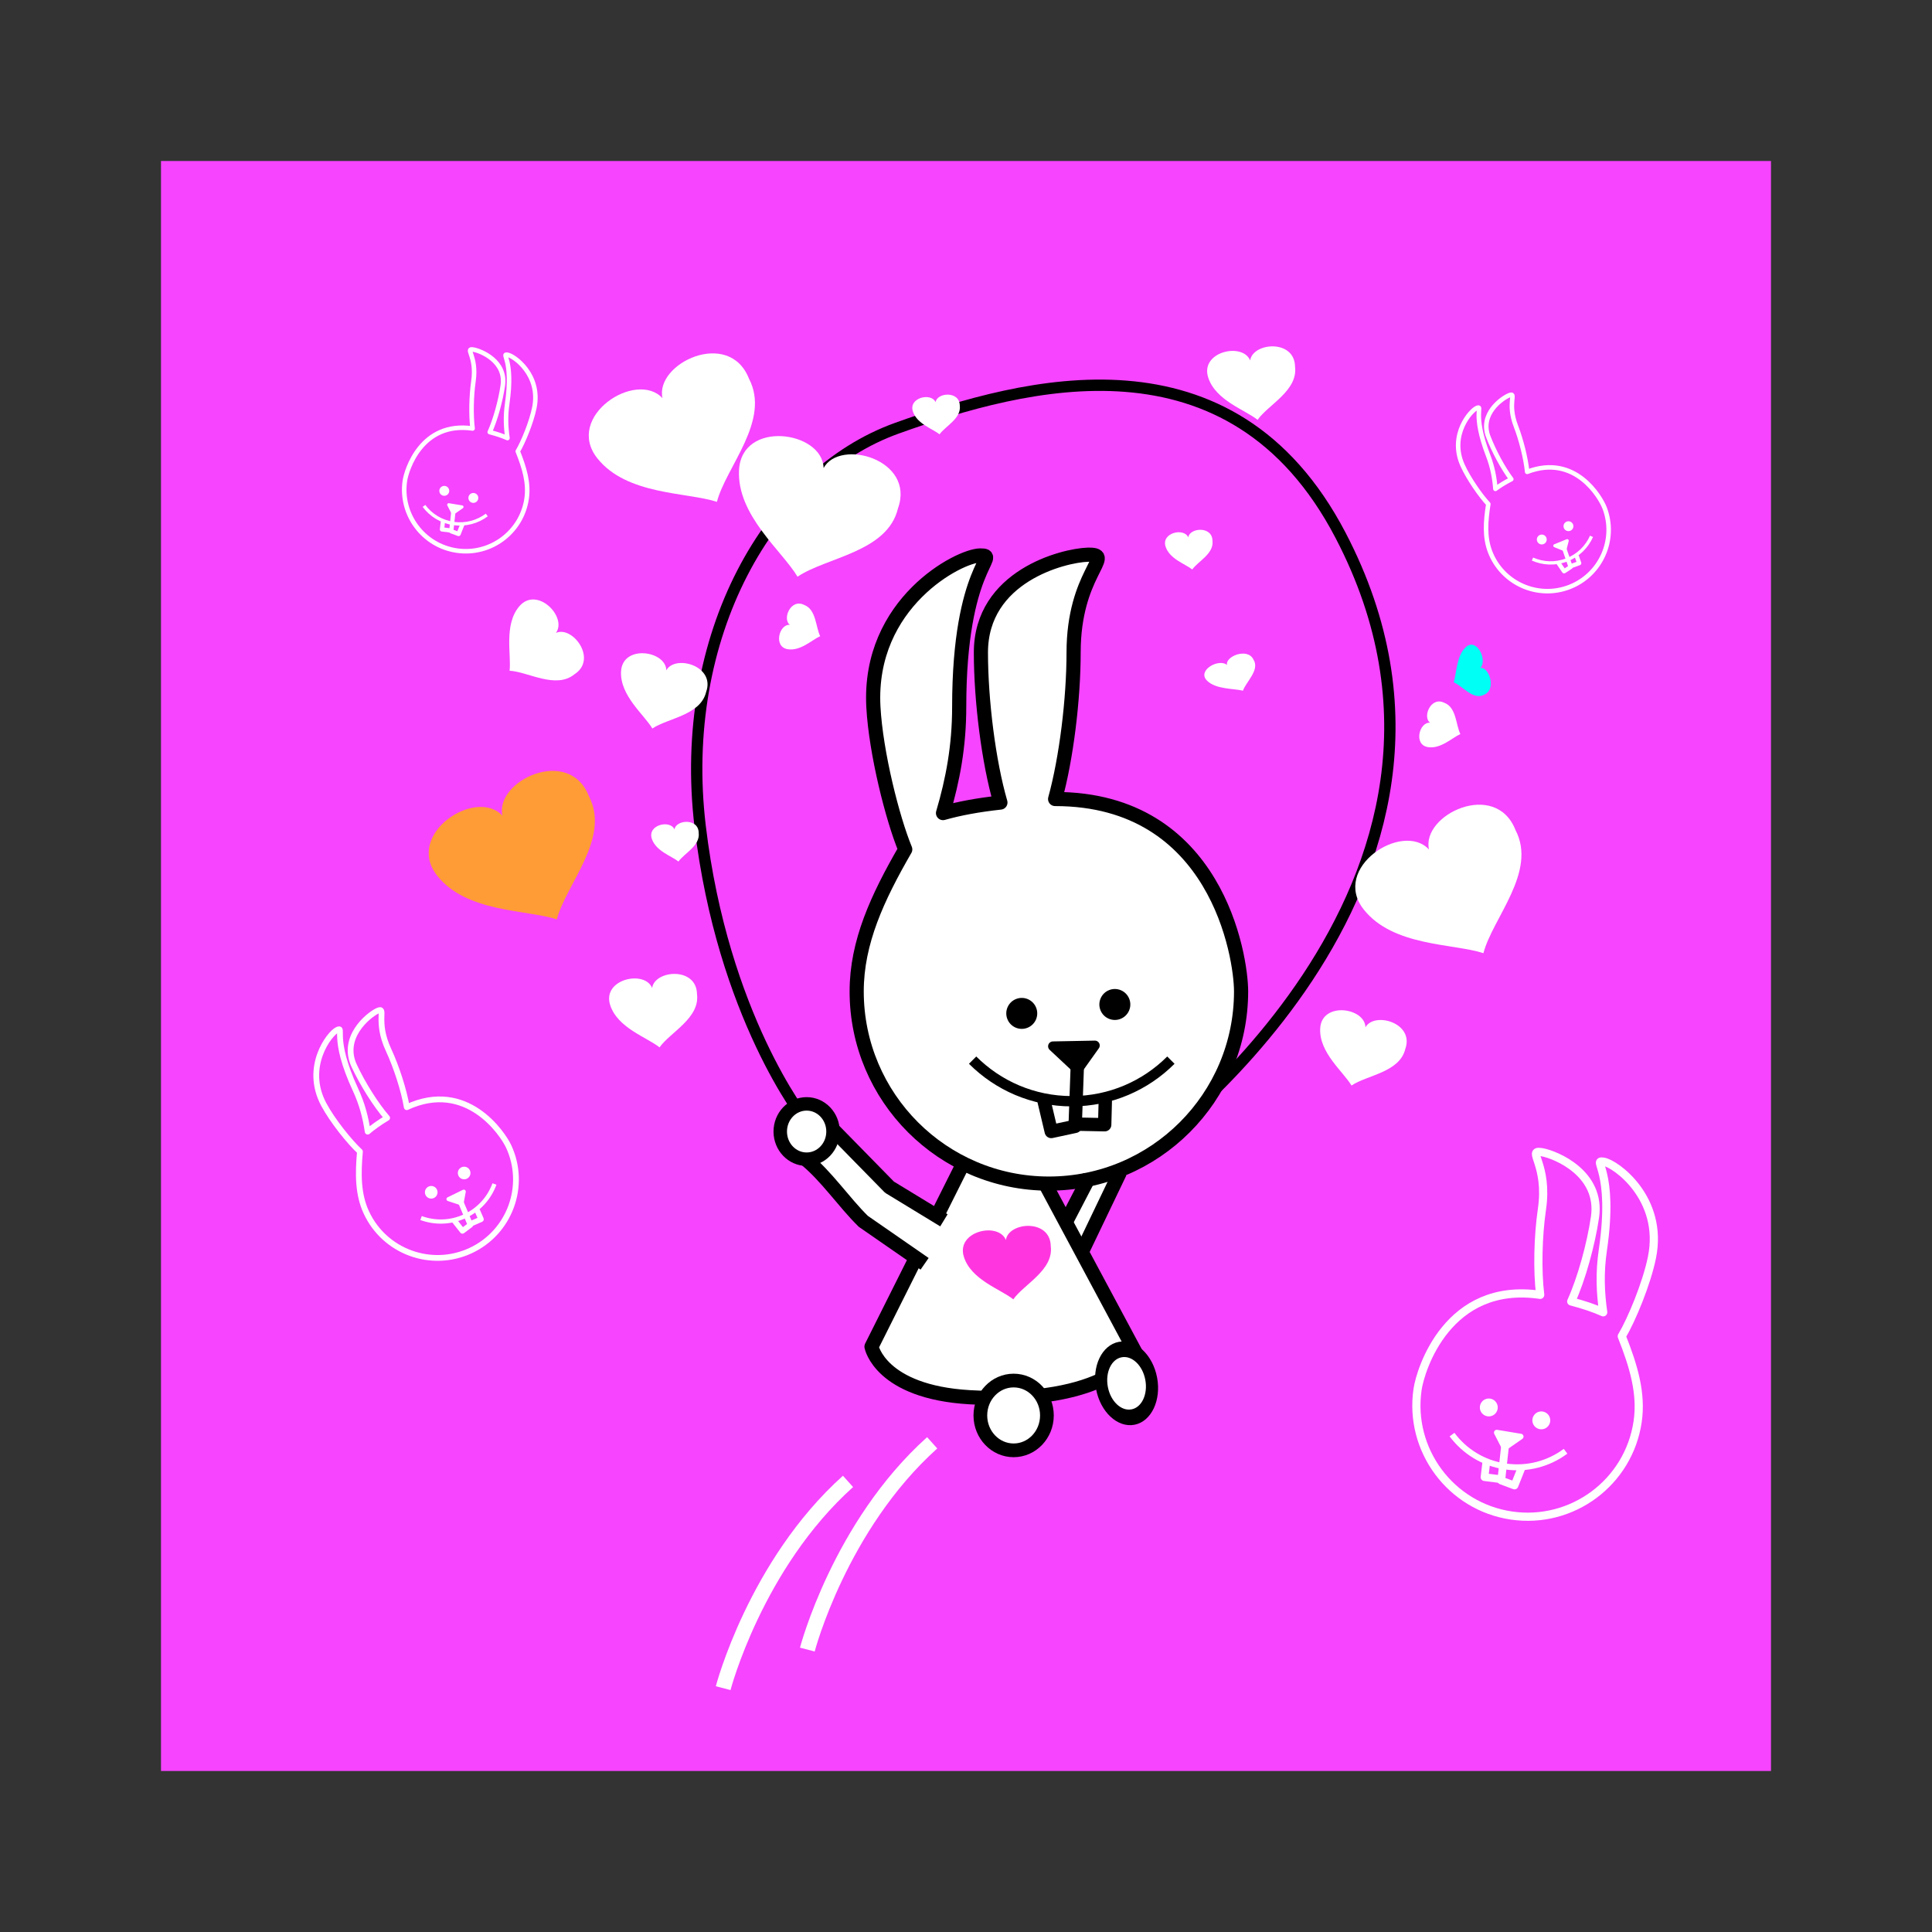 <svg:svg xmlns:dc="http://purl.org/dc/elements/1.1/" xmlns:ns1="http://sodipodi.sourceforge.net/DTD/sodipodi-0.dtd" xmlns:ns2="http://www.inkscape.org/namespaces/inkscape" xmlns:ns4="http://creativecommons.org/ns#" xmlns:rdf="http://www.w3.org/1999/02/22-rdf-syntax-ns#" xmlns:svg="http://www.w3.org/2000/svg" height="480" id="svg3250" version="1.0" viewBox="-40.0 -40 480.0 480" width="480.0" ns1:docname="rabbit.svg" ns1:version="0.32" ns2:export-filename="/home/hrum/Pictures/openclipart/rabbit.png" ns2:export-xdpi="90" ns2:export-ydpi="90" ns2:output_extension="org.inkscape.output.svg.inkscape" ns2:version="0.46+devel">
  <svg:rect x="-40.0" y="-40" width="480.0" height="480" fill="#333333" stroke="none"/>
  <svg:title id="title3405">rabbit</svg:title>
  <ns1:namedview bordercolor="#666666" borderopacity="1.0" id="base" pagecolor="#ffffff" showgrid="false" ns2:current-layer="layer1" ns2:cx="106.96002" ns2:cy="217.00619" ns2:document-units="px" ns2:pageopacity="0.0" ns2:pageshadow="2" ns2:window-height="839" ns2:window-width="1067" ns2:window-x="387" ns2:window-y="127" ns2:zoom="0.7" />
  <svg:g id="layer1" transform="translate(387.78 -881.39)" ns2:groupmode="layer" ns2:label="Layer 1">
    <svg:rect height="400" id="rect9585" style="fill:#f644ff" width="400" x="-387.78" y="881.39" />
    <svg:g id="g9596" transform="matrix(.262 0 0 .262 -313.91 1077.4)">
      <svg:path d="m328.4 160.44s-77.633-97.64-99.092-277.73 65.641-334.15 186.82-377.54c121.18-43.396 316.93-96.303 420.35 101.44 174.2 333.06-193.14 589.64-193.14 589.64" id="path9573" style="stroke-linejoin:round;stroke-dashoffset:68;stroke:#000000;stroke-width:10.736;fill:none" ns1:nodetypes="csssc" />
      <svg:path d="m591.86 279.11 41.387-67.704-39.976 8.893-17.166 34.357 15.755 24.454z" id="path9591" style="fill:#ffffff" />
      <svg:path d="m478.47 203.09-86.664 173.12s8.274 42.965 92.955 47.932c133.05 7.805 157.42-42.38 157.42-42.38l-87.7-163.69" id="path9569" style="stroke-linejoin:round;stroke-dashoffset:68;stroke:#000000;stroke-width:13.42;fill:#ffffff" ns1:nodetypes="ccscc" />
      <svg:path d="m596.82-374.79c-23.217 0.774-101.27 20.438-101.27 92.738 0 45.454 7.3 103.69 18.495 142.29-21.264 2.305-39.231 5.67-54.435 9.981 9.276-31.406 15.349-63.297 15.349-100.69 0-134.2 39.764-143.61 20.014-143.61-19.749 0-106.73 44.895-101.38 143.61 2.372 43.727 18.15 105.96 30.2 135.14-26.399 45.724-46.048 88.019-46.048 134.64 0 100.61 81.653 182.26 182.26 182.26s182.26-81.653 182.26-182.26c0-32.851-23.106-182.43-176.35-182.43 10.65-38.566 17.53-94.799 17.53-138.94 0-74.632 39.227-92.738 14.961-92.738-0.758 0-0.846-0.025-1.595 0z" id="path5435" style="stroke-linejoin:round;stroke-dashoffset:68;stroke:#000000;stroke-width:13.42;fill:#ffffff" ns1:nodetypes="csccssscssscssc" />
      <svg:path d="m487.68 104.5c12.033 12.033 26.361 21.773 42.267 28.505 15.906 6.731 33.391 10.454 51.741 10.454 18.349 0 35.834-3.723 51.741-10.454 15.906-6.731 30.233-16.471 42.267-28.505" id="path6207" style="stroke-linejoin:round;stroke-dashoffset:68;stroke:#000000;stroke-width:9.79;fill:none" />
      <svg:path d="m554.52 139.5 7.747 32.649 22.644-4.865 2.086-58.128" id="path6220" style="stroke-linejoin:round;stroke-dashoffset:68;stroke:#000000;stroke-width:12.67;fill:none" ns1:nodetypes="cccc" />
      <svg:path d="m587.89 165.23 25.028 0.512 0.596-23.046" id="path6222" style="stroke-linejoin:round;stroke-dashoffset:68;stroke:#000000;stroke-width:12.67;fill:none" />
      <svg:path d="m587.4 113.38-23.54-22.021 39.77-0.768-16.23 22.789z" id="path9535" style="stroke-linejoin:round;stroke-dashoffset:68;stroke:#000000;stroke-width:9.21;fill:#000000" />
      <svg:path d="m162.81 430.17c0 5.246-4.253 9.499-9.499 9.499s-9.499-4.253-9.499-9.499 4.253-9.499 9.499-9.499 9.499 4.253 9.499 9.499z" id="path9541" style="fill:#000000" transform="matrix(1.446 -.545 .545 1.446 78.158 -478.3)" ns1:cx="153.3083" ns1:cy="430.16968" ns1:rx="9.4987869" ns1:ry="9.4987869" ns1:type="arc" />
      <svg:path d="m162.81 430.17c0 5.246-4.253 9.499-9.499 9.499s-9.499-4.253-9.499-9.499 4.253-9.499 9.499-9.499 9.499 4.253 9.499 9.499z" id="path9543" style="fill:#000000" transform="matrix(1.417 .616 -.616 1.417 670.3 -652.27)" ns1:cx="153.3083" ns1:cy="430.16968" ns1:rx="9.4987869" ns1:ry="9.4987869" ns1:type="arc" />
      <svg:path d="m460.46 256.4-51.608-31.428-60.108-61.33-20.197 34.174c20.286 16.26 37.167 41.602 55.522 59.569l58.087 40.241" id="path9571" style="stroke-linejoin:round;stroke-dashoffset:68;stroke:#000000;stroke-width:13.42;fill:#ffffff" ns1:nodetypes="cccccc" />
      <svg:path d="m193.83 734.29c0 13.617-10.528 24.656-23.516 24.656-12.987 0-23.516-11.039-23.516-24.656s10.528-24.656 23.516-24.656c12.987 0 23.516 11.039 23.516 24.656z" id="path9575" style="stroke-linejoin:round;stroke-dashoffset:68;stroke:#000000;stroke-width:9.687;fill:#ffffff" transform="matrix(1.342 0 0 1.342 298.02 -544)" ns1:cx="170.31158" ns1:cy="734.28851" ns1:rx="23.515579" ns1:ry="24.656427" ns1:type="arc" />
      <svg:path d="m193.83 734.29c0 13.617-10.528 24.656-23.516 24.656-12.987 0-23.516-11.039-23.516-24.656s10.528-24.656 23.516-24.656c12.987 0 23.516 11.039 23.516 24.656z" id="path9577" style="stroke-linejoin:round;stroke-dashoffset:68;stroke:#000000;stroke-width:11.253;fill:#ffffff" transform="matrix(.993 -.187 0.244 1.298 285.39 -510.3)" ns1:cx="170.31158" ns1:cy="734.28851" ns1:rx="23.515579" ns1:ry="24.656427" ns1:type="arc" />
      <svg:path d="m193.83 734.29c0 13.617-10.528 24.656-23.516 24.656-12.987 0-23.516-11.039-23.516-24.656s10.528-24.656 23.516-24.656c12.987 0 23.516 11.039 23.516 24.656z" id="path9579" style="stroke-linejoin:round;stroke-dashoffset:68;stroke:#000000;stroke-width:12;fill:#ffffff" transform="matrix(1.064 0 0 1.064 149.08 -609.08)" ns1:cx="170.31158" ns1:cy="734.28851" ns1:rx="23.515579" ns1:ry="24.656427" ns1:type="arc" />
      <svg:path d="m589.95 289.08 37.489-78.247" id="path9581" style="stroke-linejoin:round;stroke-dashoffset:68;stroke:#000000;stroke-width:13.42;fill:none" />
      <svg:path d="m577.48 255.4 21.17-40.73" id="path9583" style="stroke-linejoin:round;stroke-dashoffset:68;stroke:#000000;stroke-width:13.42;fill:none" ns1:nodetypes="cc" />
      <svg:path d="m251.13 700.03s30.596-117.18 118.39-196.07" id="path9587" style="stroke-linejoin:round;stroke-dashoffset:68;stroke:#ffffff;stroke-width:14.4;fill:none" ns1:nodetypes="cs" />
      <svg:path d="m330.95 663.44s30.596-117.18 118.39-196.07" id="path9589" style="stroke-linejoin:round;stroke-dashoffset:68;stroke:#ffffff;stroke-width:14.4;fill:none" ns1:nodetypes="cs" />
    </svg:g>
    <svg:path d="m-51.266 1047.6c5.459 10.399-5.691 21.87-7.963 30.604-7.441-2.438-22.413-1.625-29.713-10.825-8.234-10.378 9.641-22.032 16.19-14.933-1.945-8.633 16.549-17.433 21.486-4.845z" id="path9593" style="fill:#ffffff" ns1:nodetypes="ccscc" />
    <svg:path d="m-281.47 1039.2c5.459 10.399-5.691 21.87-7.963 30.604-7.441-2.438-22.413-1.625-29.713-10.826-8.234-10.378 9.641-22.031 16.19-14.933-1.945-8.633 16.549-17.433 21.486-4.846z" id="path9616" style="fill:#ff9c36" ns1:nodetypes="ccscc" />
    <svg:path d="m-252.34 1013.3c-1.401 5.835-9.548 6.494-13.362 9.087-2.041-3.442-8.071-8.168-7.781-14.162 0.327-6.761 11.121-5.226 11.251-0.293 2.158-3.974 12.23-1.133 9.892 5.368z" id="path9618" style="fill:#ffffff" ns1:nodetypes="ccscc" ns2:transform-center-x="13.701242" ns2:transform-center-y="-7.3402484" />
    <svg:path d="m-254.61 1088.4c0.743 5.955-6.652 9.439-9.309 13.208-3.121-2.503-10.429-4.805-12.267-10.518-2.074-6.444 8.571-8.806 10.428-4.234 0.621-4.479 11.049-5.365 11.148 1.543z" id="path9620" style="fill:#ffffff" ns1:nodetypes="ccscc" ns2:transform-center-x="16.473467" ns2:transform-center-y="-1.3792088" />
    <svg:path d="m-106.03 932.49c0.743 5.955-6.652 9.439-9.309 13.208-3.121-2.503-10.429-4.805-12.267-10.518-2.074-6.444 8.571-8.806 10.428-4.234 0.621-4.479 11.049-5.365 11.148 1.543z" id="path9622" style="fill:#ffffff" ns1:nodetypes="ccscc" ns2:transform-center-x="16.473472" ns2:transform-center-y="-1.3792299" />
    <svg:path d="m-189.32 942.16c0.401 3.217-3.593 5.099-5.029 7.135-1.686-1.352-5.634-2.596-6.627-5.681-1.12-3.481 4.63-4.757 5.633-2.287 0.335-2.42 5.968-2.898 6.022 0.834z" id="path9624" style="fill:#ffffff" ns1:nodetypes="ccscc" ns2:transform-center-x="8.8986716" ns2:transform-center-y="-0.74503618" />
    <svg:path d="m-126.54 975.74c0.401 3.217-3.593 5.099-5.029 7.135-1.686-1.352-5.634-2.596-6.627-5.681-1.12-3.481 4.63-4.757 5.633-2.287 0.335-2.42 5.968-2.898 6.022 0.834z" id="path9626" style="fill:#ffffff" ns1:nodetypes="ccscc" ns2:transform-center-x="8.8986719" ns2:transform-center-y="-0.74503349" />
    <svg:path d="m-254.19 1048.3c0.401 3.217-3.593 5.099-5.029 7.135-1.686-1.352-5.634-2.596-6.627-5.681-1.12-3.481 4.63-4.757 5.633-2.287 0.335-2.42 5.968-2.898 6.022 0.834z" id="path9628" style="fill:#ffffff" ns1:nodetypes="ccscc" ns2:transform-center-x="8.8986744" ns2:transform-center-y="-0.7450517" />
    <svg:path d="m-227.99 991.68c3.036 1.137 2.85 5.549 3.988 7.765-1.98 0.866-4.913 3.787-8.107 3.235-3.603-0.623-2.066-6.308 0.587-6.051-1.988-1.42 0.202-6.632 3.532-4.948z" id="path9630" style="fill:#ffffff" ns1:nodetypes="ccscc" ns2:transform-center-x="5.1359981" ns2:transform-center-y="6.6692826" />
    <svg:path d="m-68.939 1016c3.036 1.137 2.85 5.549 3.988 7.765-1.98 0.866-4.913 3.787-8.107 3.235-3.603-0.623-2.066-6.308 0.587-6.051-1.988-1.42 0.202-6.632 3.532-4.948z" id="path9632" style="fill:#ffffff" ns1:nodetypes="ccscc" ns2:transform-center-x="5.1359961" ns2:transform-center-y="6.6692656" />
    <svg:path d="m-116.34 1005.3c1.594 2.573-1.881 5.497-2.633 7.693-2.252-0.572-6.821-0.294-8.984-2.559-2.44-2.554 3.087-5.558 5.035-3.815-0.535-2.149 5.161-4.442 6.582-1.319z" id="path9634" style="fill:#ffffff" ns1:nodetypes="ccscc" ns2:transform-center-x="39.877227" ns2:transform-center-y="51.896427" />
    <svg:path d="m-59.088 1014c-2.665 1.436-5.374-2.21-7.52-3.093 0.707-2.213 0.706-6.79 3.097-8.813 2.697-2.281 5.361 3.417 3.504 5.256 2.178-0.404 4.122 5.42 0.919 6.649z" id="path9636" style="fill:#00fff4" ns1:nodetypes="ccscc" ns2:transform-center-x="-22.807078" ns2:transform-center-y="16.331129" />
    <svg:path d="m-204.68 967.7c-2.616 10.899-17.835 12.129-24.957 16.973-3.812-6.428-15.075-15.256-14.534-26.452 0.611-12.629 20.773-9.762 21.014-0.548 4.03-7.423 22.844-2.117 18.476 10.026z" id="path9638" style="fill:#ffffff" ns1:nodetypes="ccscc" ns2:transform-center-x="25.591338" ns2:transform-center-y="-13.710177" />
    <svg:path d="m-166.72 1151c0.743 5.955-6.652 9.439-9.309 13.208-3.121-2.503-10.429-4.805-12.267-10.518-2.074-6.444 8.571-8.806 10.428-4.234 0.621-4.479 11.049-5.365 11.148 1.543z" id="path9640" style="fill:#ff36e0" ns1:nodetypes="ccscc" ns2:transform-center-x="16.473468" ns2:transform-center-y="-1.3791978" />
    <svg:path d="m-241.7 935.47c5.459 10.399-5.691 21.87-7.963 30.604-7.441-2.438-22.413-1.625-29.713-10.825-8.234-10.378 9.641-22.031 16.19-14.933-1.945-8.633 16.549-17.433 21.486-4.845z" id="path9642" style="fill:#ffffff" ns1:nodetypes="ccscc" />
    <svg:path d="m-78.639 1102c-1.401 5.835-9.548 6.494-13.362 9.087-2.041-3.442-8.071-8.168-7.781-14.162 0.327-6.761 11.121-5.226 11.251-0.293 2.157-3.974 12.23-1.133 9.892 5.368z" id="path9644" style="fill:#ffffff" ns1:nodetypes="ccscc" ns2:transform-center-x="13.701241" ns2:transform-center-y="-7.3402414" />
    <svg:path d="m-285.04 1008.9c-4.65 3.794-11.531-0.619-16.136-0.866 0.462-3.974-1.472-11.388 2.39-15.981 4.357-5.181 12.014 2.58 9.128 6.583 4.124-1.855 10.417 6.508 4.617 10.264z" id="path9646" style="fill:#ffffff" ns1:nodetypes="ccscc" ns2:transform-center-x="5.2789059" ns2:transform-center-y="-16.146917" />
    <svg:g id="g9704" transform="matrix(.097 -.045 .045 .097 -519.16 1167.9)">
      <svg:path d="m1865.9 89.377c-23.217 0.774-101.27 20.438-101.27 92.738 0 45.454 7.3 103.69 18.494 142.29-21.264 2.305-39.231 5.67-54.435 9.981 9.276-31.406 15.349-63.297 15.349-100.69 0-134.2 39.764-143.61 20.014-143.61-19.749 0-106.73 44.895-101.38 143.61 2.372 43.727 18.15 105.96 30.2 135.14-26.399 45.724-46.048 88.019-46.048 134.64 0 100.61 81.653 182.26 182.26 182.26s182.26-81.653 182.26-182.26c0-32.851-23.106-182.43-176.35-182.43 10.65-38.566 17.53-94.799 17.53-138.94 0-74.632 39.227-92.738 14.961-92.738-0.758 0-0.846-0.025-1.595 0z" id="path9656" style="stroke-linejoin:round;stroke-dashoffset:68;stroke:#ffffff;stroke-width:13.42;fill:none" ns1:nodetypes="csccssscssscssc" />
      <svg:path d="m1756.7 568.66c12.034 12.033 26.361 21.773 42.267 28.505 15.906 6.731 33.391 10.454 51.741 10.454 18.349 0 35.834-3.723 51.74-10.454 15.906-6.731 30.233-16.471 42.267-28.505" id="path9658" style="stroke-linejoin:round;stroke-dashoffset:68;stroke:#ffffff;stroke-width:9.79;fill:none" />
      <svg:path d="m1823.6 603.66 7.747 32.649 22.644-4.865 2.086-58.128" id="path9660" style="stroke-linejoin:round;stroke-dashoffset:68;stroke:#ffffff;stroke-width:12.67;fill:none" ns1:nodetypes="cccc" />
      <svg:path d="m1856.9 629.39 25.028 0.512 0.596-23.046" id="path9662" style="stroke-linejoin:round;stroke-dashoffset:68;stroke:#ffffff;stroke-width:12.67;fill:none" />
      <svg:path d="m1856.4 577.54-23.538-22.022 39.776-0.768-16.238 22.79z" id="path9664" style="stroke-linejoin:round;stroke-dashoffset:68;stroke:#ffffff;stroke-width:9.21;fill:#ffffff" />
      <svg:path d="m162.81 430.17c0 5.246-4.253 9.499-9.499 9.499s-9.499-4.253-9.499-9.499 4.253-9.499 9.499-9.499 9.499 4.253 9.499 9.499z" id="path9666" style="fill:#ffffff" transform="matrix(1.446 -.545 .545 1.446 1347.2 -14.137)" ns1:cx="153.3083" ns1:cy="430.16968" ns1:rx="9.4987869" ns1:ry="9.4987869" ns1:type="arc" />
      <svg:path d="m162.81 430.17c0 5.246-4.253 9.499-9.499 9.499s-9.499-4.253-9.499-9.499 4.253-9.499 9.499-9.499 9.499 4.253 9.499 9.499z" id="path9668" style="fill:#ffffff" transform="matrix(1.417 .616 -.616 1.417 1939.3 -188.11)" ns1:cx="153.3083" ns1:cy="430.16968" ns1:rx="9.4987869" ns1:ry="9.4987869" ns1:type="arc" />
    </svg:g>
    <svg:g id="g9713" transform="matrix(-.15 -.022 -.022 .15 237.19 1155.3)">
      <svg:path d="m1865.9 89.377c-23.217 0.774-101.27 20.438-101.27 92.738 0 45.454 7.3 103.69 18.494 142.29-21.264 2.305-39.231 5.67-54.435 9.981 9.276-31.406 15.349-63.297 15.349-100.69 0-134.2 39.764-143.61 20.014-143.61-19.749 0-106.73 44.895-101.38 143.61 2.372 43.727 18.15 105.96 30.2 135.14-26.399 45.724-46.048 88.019-46.048 134.64 0 100.61 81.653 182.26 182.26 182.26s182.26-81.653 182.26-182.26c0-32.851-23.106-182.43-176.35-182.43 10.65-38.566 17.53-94.799 17.53-138.94 0-74.632 39.227-92.738 14.961-92.738-0.758 0-0.846-0.025-1.595 0z" id="path9715" style="stroke-linejoin:round;stroke-dashoffset:68;stroke:#ffffff;stroke-width:13.42;fill:none" ns1:nodetypes="csccssscssscssc" />
      <svg:path d="m1756.7 568.66c12.034 12.033 26.361 21.773 42.267 28.505 15.906 6.731 33.391 10.454 51.741 10.454 18.349 0 35.834-3.723 51.74-10.454 15.906-6.731 30.233-16.471 42.267-28.505" id="path9717" style="stroke-linejoin:round;stroke-dashoffset:68;stroke:#ffffff;stroke-width:9.79;fill:none" />
      <svg:path d="m1823.6 603.66 7.747 32.649 22.644-4.865 2.086-58.128" id="path9719" style="stroke-linejoin:round;stroke-dashoffset:68;stroke:#ffffff;stroke-width:12.67;fill:none" ns1:nodetypes="cccc" />
      <svg:path d="m1856.9 629.39 25.028 0.512 0.596-23.046" id="path9721" style="stroke-linejoin:round;stroke-dashoffset:68;stroke:#ffffff;stroke-width:12.67;fill:none" />
      <svg:path d="m1856.4 577.54-23.538-22.022 39.776-0.768-16.238 22.79z" id="path9723" style="stroke-linejoin:round;stroke-dashoffset:68;stroke:#ffffff;stroke-width:9.21;fill:#ffffff" />
      <svg:path d="m162.81 430.17c0 5.246-4.253 9.499-9.499 9.499s-9.499-4.253-9.499-9.499 4.253-9.499 9.499-9.499 9.499 4.253 9.499 9.499z" id="path9725" style="fill:#ffffff" transform="matrix(1.446 -.545 .545 1.446 1347.2 -14.137)" ns1:cx="153.3083" ns1:cy="430.16968" ns1:rx="9.4987869" ns1:ry="9.4987869" ns1:type="arc" />
      <svg:path d="m162.81 430.17c0 5.246-4.253 9.499-9.499 9.499s-9.499-4.253-9.499-9.499 4.253-9.499 9.499-9.499 9.499 4.253 9.499 9.499z" id="path9727" style="fill:#ffffff" transform="matrix(1.417 .616 -.616 1.417 1939.3 -188.11)" ns1:cx="153.3083" ns1:cy="430.16968" ns1:rx="9.4987869" ns1:ry="9.4987869" ns1:type="arc" />
    </svg:g>
    <svg:g id="g9729" transform="matrix(.078 -.03 .03 .078 -201.12 988.63)">
      <svg:path d="m1865.9 89.377c-23.217 0.774-101.27 20.438-101.27 92.738 0 45.454 7.3 103.69 18.494 142.29-21.264 2.305-39.231 5.67-54.435 9.981 9.276-31.406 15.349-63.297 15.349-100.69 0-134.2 39.764-143.61 20.014-143.61-19.749 0-106.73 44.895-101.38 143.61 2.372 43.727 18.15 105.96 30.2 135.14-26.399 45.724-46.048 88.019-46.048 134.64 0 100.61 81.653 182.26 182.26 182.26s182.26-81.653 182.26-182.26c0-32.851-23.106-182.43-176.35-182.43 10.65-38.566 17.53-94.799 17.53-138.94 0-74.632 39.227-92.738 14.961-92.738-0.758 0-0.846-0.025-1.595 0z" id="path9731" style="stroke-linejoin:round;stroke-dashoffset:68;stroke:#ffffff;stroke-width:13.42;fill:none" ns1:nodetypes="csccssscssscssc" />
      <svg:path d="m1756.7 568.66c12.034 12.033 26.361 21.773 42.267 28.505 15.906 6.731 33.391 10.454 51.741 10.454 18.349 0 35.834-3.723 51.74-10.454 15.906-6.731 30.233-16.471 42.267-28.505" id="path9733" style="stroke-linejoin:round;stroke-dashoffset:68;stroke:#ffffff;stroke-width:9.79;fill:none" />
      <svg:path d="m1823.6 603.66 7.747 32.649 22.644-4.865 2.086-58.128" id="path9735" style="stroke-linejoin:round;stroke-dashoffset:68;stroke:#ffffff;stroke-width:12.67;fill:none" ns1:nodetypes="cccc" />
      <svg:path d="m1856.9 629.39 25.028 0.512 0.596-23.046" id="path9737" style="stroke-linejoin:round;stroke-dashoffset:68;stroke:#ffffff;stroke-width:12.67;fill:none" />
      <svg:path d="m1856.4 577.54-23.538-22.022 39.776-0.768-16.238 22.79z" id="path9739" style="stroke-linejoin:round;stroke-dashoffset:68;stroke:#ffffff;stroke-width:9.21;fill:#ffffff" />
      <svg:path d="m162.81 430.17c0 5.246-4.253 9.499-9.499 9.499s-9.499-4.253-9.499-9.499 4.253-9.499 9.499-9.499 9.499 4.253 9.499 9.499z" id="path9741" style="fill:#ffffff" transform="matrix(1.446 -.545 .545 1.446 1347.2 -14.137)" ns1:cx="153.3083" ns1:cy="430.16968" ns1:rx="9.4987869" ns1:ry="9.4987869" ns1:type="arc" />
      <svg:path d="m162.81 430.17c0 5.246-4.253 9.499-9.499 9.499s-9.499-4.253-9.499-9.499 4.253-9.499 9.499-9.499 9.499 4.253 9.499 9.499z" id="path9743" style="fill:#ffffff" transform="matrix(1.417 .616 -.616 1.417 1939.3 -188.11)" ns1:cx="153.3083" ns1:cy="430.16968" ns1:rx="9.4987869" ns1:ry="9.4987869" ns1:type="arc" />
    </svg:g>
    <svg:g id="g9745" transform="matrix(-.083 -.012 -.012 .083 -154.21 943.22)">
      <svg:path d="m1865.9 89.377c-23.217 0.774-101.27 20.438-101.27 92.738 0 45.454 7.3 103.69 18.494 142.29-21.264 2.305-39.231 5.67-54.435 9.981 9.276-31.406 15.349-63.297 15.349-100.69 0-134.2 39.764-143.61 20.014-143.61-19.749 0-106.73 44.895-101.38 143.61 2.372 43.727 18.15 105.96 30.2 135.14-26.399 45.724-46.048 88.019-46.048 134.64 0 100.61 81.653 182.26 182.26 182.26s182.26-81.653 182.26-182.26c0-32.851-23.106-182.43-176.35-182.43 10.65-38.566 17.53-94.799 17.53-138.94 0-74.632 39.227-92.738 14.961-92.738-0.758 0-0.846-0.025-1.595 0z" id="path9747" style="stroke-linejoin:round;stroke-dashoffset:68;stroke:#ffffff;stroke-width:13.42;fill:none" ns1:nodetypes="csccssscssscssc" />
      <svg:path d="m1756.7 568.66c12.034 12.033 26.361 21.773 42.267 28.505 15.906 6.731 33.391 10.454 51.741 10.454 18.349 0 35.834-3.723 51.74-10.454 15.906-6.731 30.233-16.471 42.267-28.505" id="path9749" style="stroke-linejoin:round;stroke-dashoffset:68;stroke:#ffffff;stroke-width:9.79;fill:none" />
      <svg:path d="m1823.6 603.66 7.747 32.649 22.644-4.865 2.086-58.128" id="path9751" style="stroke-linejoin:round;stroke-dashoffset:68;stroke:#ffffff;stroke-width:12.67;fill:none" ns1:nodetypes="cccc" />
      <svg:path d="m1856.9 629.39 25.028 0.512 0.596-23.046" id="path9753" style="stroke-linejoin:round;stroke-dashoffset:68;stroke:#ffffff;stroke-width:12.67;fill:none" />
      <svg:path d="m1856.4 577.54-23.538-22.022 39.776-0.768-16.238 22.79z" id="path9755" style="stroke-linejoin:round;stroke-dashoffset:68;stroke:#ffffff;stroke-width:9.21;fill:#ffffff" />
      <svg:path d="m162.81 430.17c0 5.246-4.253 9.499-9.499 9.499s-9.499-4.253-9.499-9.499 4.253-9.499 9.499-9.499 9.499 4.253 9.499 9.499z" id="path9757" style="fill:#ffffff" transform="matrix(1.446 -.545 .545 1.446 1347.2 -14.137)" ns1:cx="153.3083" ns1:cy="430.16968" ns1:rx="9.4987869" ns1:ry="9.4987869" ns1:type="arc" />
      <svg:path d="m162.81 430.17c0 5.246-4.253 9.499-9.499 9.499s-9.499-4.253-9.499-9.499 4.253-9.499 9.499-9.499 9.499 4.253 9.499 9.499z" id="path9759" style="fill:#ffffff" transform="matrix(1.417 .616 -.616 1.417 1939.3 -188.11)" ns1:cx="153.3083" ns1:cy="430.16968" ns1:rx="9.4987869" ns1:ry="9.4987869" ns1:type="arc" />
    </svg:g>
  </svg:g>
</svg:svg>